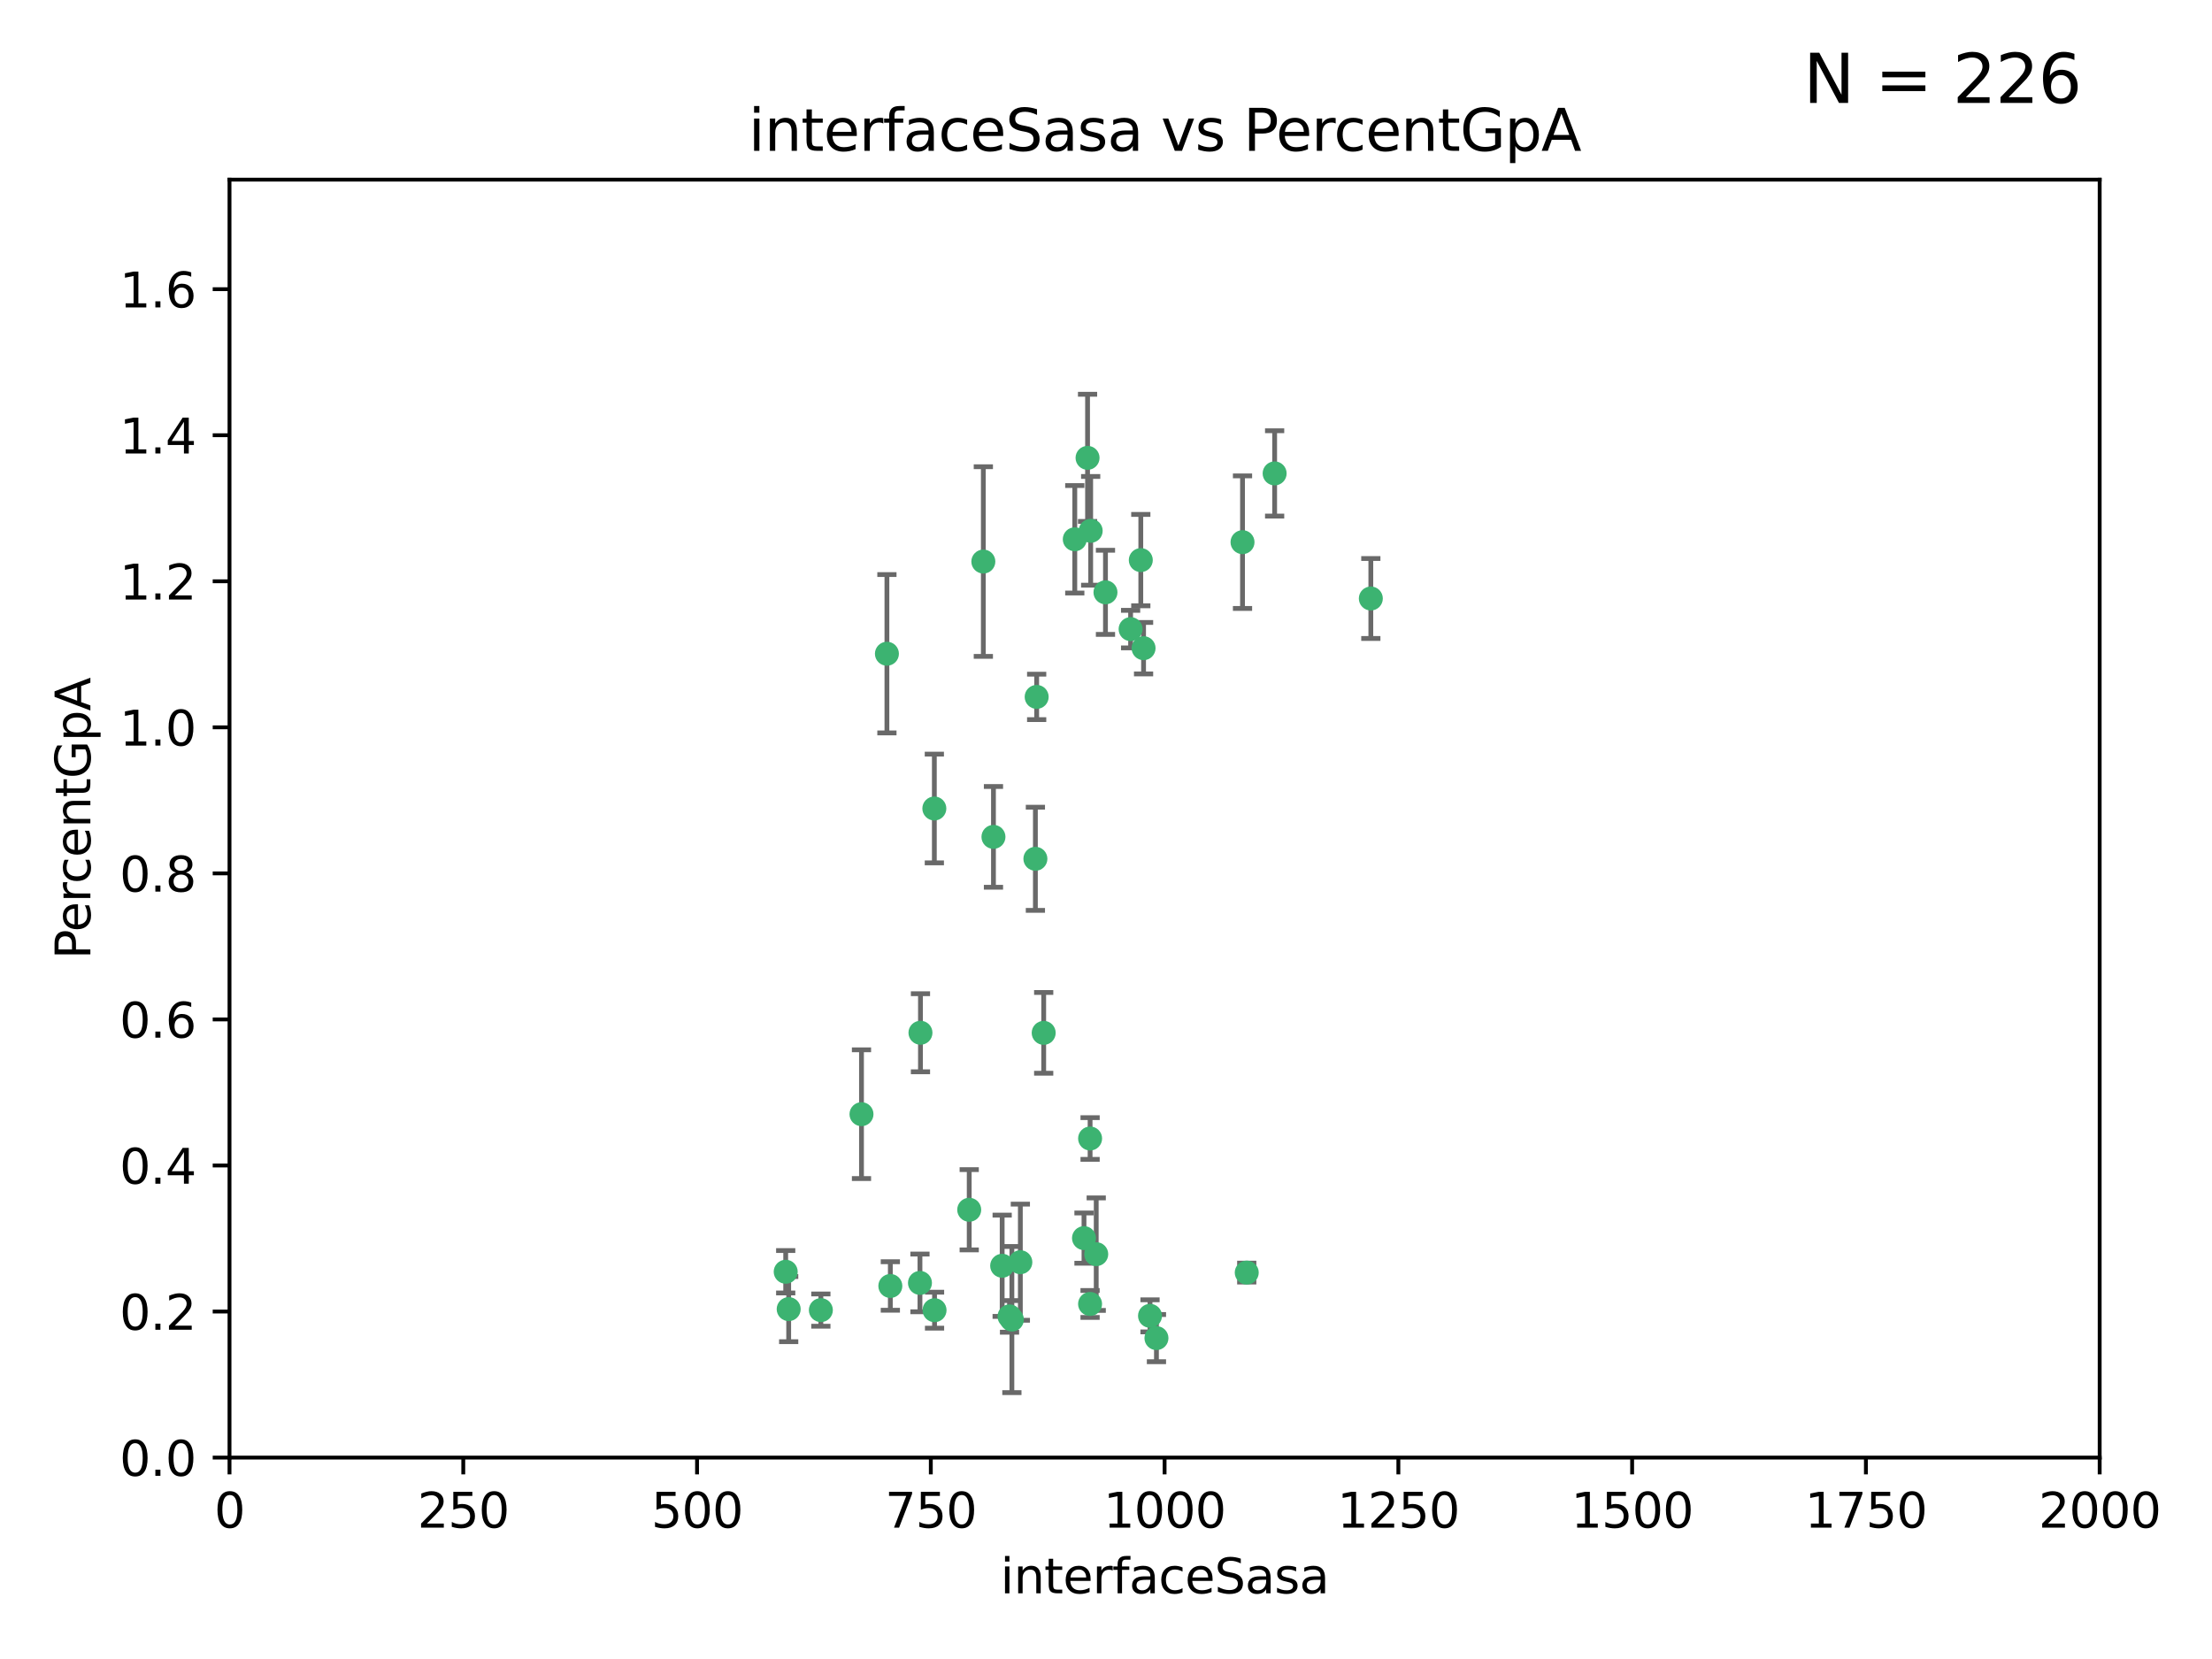 <?xml version="1.0" encoding="utf-8" standalone="no"?>
<!DOCTYPE svg PUBLIC "-//W3C//DTD SVG 1.1//EN"
  "http://www.w3.org/Graphics/SVG/1.1/DTD/svg11.dtd">
<svg xmlns:xlink="http://www.w3.org/1999/xlink" width="460.8pt" height="345.6pt" viewBox="0 0 460.8 345.6" xmlns="http://www.w3.org/2000/svg" version="1.1">
 <defs>
  <style type="text/css">*{stroke-linejoin: round; stroke-linecap: butt}</style>
 </defs>
 <g id="figure_1">
  <g id="patch_1">
   <path d="M 0 345.6 
L 460.8 345.6 
L 460.8 0 
L 0 0 
z
" style="fill: #ffffff"/>
  </g>
  <g id="axes_1">
   <g id="patch_2">
    <path d="M 47.81 303.64 
L 437.4 303.64 
L 437.4 37.422 
L 47.81 37.422 
z
" style="fill: #ffffff"/>
   </g>
   <g id="PathCollection_1">
    <defs>
     <path id="me848d58e7f" d="M 0 1.118 
C 0.297 1.118 0.581 1 0.791 0.791 
C 1 0.581 1.118 0.297 1.118 0 
C 1.118 -0.297 1 -0.581 0.791 -0.791 
C 0.581 -1 0.297 -1.118 0 -1.118 
C -0.297 -1.118 -0.581 -1 -0.791 -0.791 
C -1 -0.581 -1.118 -0.297 -1.118 0 
C -1.118 0.297 -1 0.581 -0.791 0.791 
C -0.581 1 -0.297 1.118 0 1.118 
z
" style="stroke: #3cb371"/>
    </defs>
    <g clip-path="url(#p7bc4caadbf)">
     <use xlink:href="#me848d58e7f" x="258.839" y="112.942" style="fill: #3cb371; stroke: #3cb371"/>
     <use xlink:href="#me848d58e7f" x="235.526" y="131.055" style="fill: #3cb371; stroke: #3cb371"/>
     <use xlink:href="#me848d58e7f" x="265.53" y="98.62" style="fill: #3cb371; stroke: #3cb371"/>
     <use xlink:href="#me848d58e7f" x="163.676" y="264.929" style="fill: #3cb371; stroke: #3cb371"/>
     <use xlink:href="#me848d58e7f" x="238.226" y="135.027" style="fill: #3cb371; stroke: #3cb371"/>
     <use xlink:href="#me848d58e7f" x="226.558" y="95.379" style="fill: #3cb371; stroke: #3cb371"/>
     <use xlink:href="#me848d58e7f" x="223.897" y="112.342" style="fill: #3cb371; stroke: #3cb371"/>
     <use xlink:href="#me848d58e7f" x="230.29" y="123.393" style="fill: #3cb371; stroke: #3cb371"/>
     <use xlink:href="#me848d58e7f" x="217.42" y="215.165" style="fill: #3cb371; stroke: #3cb371"/>
     <use xlink:href="#me848d58e7f" x="237.649" y="116.68" style="fill: #3cb371; stroke: #3cb371"/>
     <use xlink:href="#me848d58e7f" x="259.72" y="265.102" style="fill: #3cb371; stroke: #3cb371"/>
     <use xlink:href="#me848d58e7f" x="204.848" y="116.981" style="fill: #3cb371; stroke: #3cb371"/>
     <use xlink:href="#me848d58e7f" x="285.569" y="124.676" style="fill: #3cb371; stroke: #3cb371"/>
     <use xlink:href="#me848d58e7f" x="215.957" y="145.177" style="fill: #3cb371; stroke: #3cb371"/>
     <use xlink:href="#me848d58e7f" x="194.641" y="168.424" style="fill: #3cb371; stroke: #3cb371"/>
     <use xlink:href="#me848d58e7f" x="191.75" y="215.142" style="fill: #3cb371; stroke: #3cb371"/>
     <use xlink:href="#me848d58e7f" x="184.761" y="136.185" style="fill: #3cb371; stroke: #3cb371"/>
     <use xlink:href="#me848d58e7f" x="228.364" y="261.265" style="fill: #3cb371; stroke: #3cb371"/>
     <use xlink:href="#me848d58e7f" x="215.692" y="178.902" style="fill: #3cb371; stroke: #3cb371"/>
     <use xlink:href="#me848d58e7f" x="194.683" y="272.938" style="fill: #3cb371; stroke: #3cb371"/>
     <use xlink:href="#me848d58e7f" x="225.816" y="257.921" style="fill: #3cb371; stroke: #3cb371"/>
     <use xlink:href="#me848d58e7f" x="212.558" y="262.942" style="fill: #3cb371; stroke: #3cb371"/>
     <use xlink:href="#me848d58e7f" x="185.474" y="267.892" style="fill: #3cb371; stroke: #3cb371"/>
     <use xlink:href="#me848d58e7f" x="227.088" y="237.171" style="fill: #3cb371; stroke: #3cb371"/>
     <use xlink:href="#me848d58e7f" x="239.57" y="274.114" style="fill: #3cb371; stroke: #3cb371"/>
     <use xlink:href="#me848d58e7f" x="227.208" y="110.578" style="fill: #3cb371; stroke: #3cb371"/>
     <use xlink:href="#me848d58e7f" x="227.082" y="271.638" style="fill: #3cb371; stroke: #3cb371"/>
     <use xlink:href="#me848d58e7f" x="191.645" y="267.254" style="fill: #3cb371; stroke: #3cb371"/>
     <use xlink:href="#me848d58e7f" x="210.3" y="274.228" style="fill: #3cb371; stroke: #3cb371"/>
     <use xlink:href="#me848d58e7f" x="206.956" y="174.337" style="fill: #3cb371; stroke: #3cb371"/>
     <use xlink:href="#me848d58e7f" x="240.91" y="278.754" style="fill: #3cb371; stroke: #3cb371"/>
     <use xlink:href="#me848d58e7f" x="210.795" y="274.885" style="fill: #3cb371; stroke: #3cb371"/>
     <use xlink:href="#me848d58e7f" x="179.464" y="232.104" style="fill: #3cb371; stroke: #3cb371"/>
     <use xlink:href="#me848d58e7f" x="164.297" y="272.713" style="fill: #3cb371; stroke: #3cb371"/>
     <use xlink:href="#me848d58e7f" x="208.769" y="263.683" style="fill: #3cb371; stroke: #3cb371"/>
     <use xlink:href="#me848d58e7f" x="201.905" y="252.017" style="fill: #3cb371; stroke: #3cb371"/>
     <use xlink:href="#me848d58e7f" x="171" y="272.919" style="fill: #3cb371; stroke: #3cb371"/>
    </g>
   </g>
   <g id="matplotlib.axis_1">
    <g id="xtick_1">
     <g id="line2d_1">
      <defs>
       <path id="mcbb0882a6d" d="M 0 0 
L 0 3.5 
" style="stroke: #000000; stroke-width: 0.8"/>
      </defs>
      <g>
       <use xlink:href="#mcbb0882a6d" x="47.81" y="303.64" style="stroke: #000000; stroke-width: 0.8"/>
      </g>
     </g>
     <g id="text_1">
      <!-- 0 -->
      <g transform="translate(44.629 318.238)scale(0.1 -0.1)">
       <defs>
        <path id="DejaVuSans-30" d="M 2034 4250 
Q 1547 4250 1301 3770 
Q 1056 3291 1056 2328 
Q 1056 1369 1301 889 
Q 1547 409 2034 409 
Q 2525 409 2770 889 
Q 3016 1369 3016 2328 
Q 3016 3291 2770 3770 
Q 2525 4250 2034 4250 
z
M 2034 4750 
Q 2819 4750 3233 4129 
Q 3647 3509 3647 2328 
Q 3647 1150 3233 529 
Q 2819 -91 2034 -91 
Q 1250 -91 836 529 
Q 422 1150 422 2328 
Q 422 3509 836 4129 
Q 1250 4750 2034 4750 
z
" transform="scale(0.016)"/>
       </defs>
       <use xlink:href="#DejaVuSans-30"/>
      </g>
     </g>
    </g>
    <g id="xtick_2">
     <g id="line2d_2">
      <g>
       <use xlink:href="#mcbb0882a6d" x="96.509" y="303.64" style="stroke: #000000; stroke-width: 0.8"/>
      </g>
     </g>
     <g id="text_2">
      <!-- 250 -->
      <g transform="translate(86.965 318.238)scale(0.1 -0.1)">
       <defs>
        <path id="DejaVuSans-32" d="M 1228 531 
L 3431 531 
L 3431 0 
L 469 0 
L 469 531 
Q 828 903 1448 1529 
Q 2069 2156 2228 2338 
Q 2531 2678 2651 2914 
Q 2772 3150 2772 3378 
Q 2772 3750 2511 3984 
Q 2250 4219 1831 4219 
Q 1534 4219 1204 4116 
Q 875 4013 500 3803 
L 500 4441 
Q 881 4594 1212 4672 
Q 1544 4750 1819 4750 
Q 2544 4750 2975 4387 
Q 3406 4025 3406 3419 
Q 3406 3131 3298 2873 
Q 3191 2616 2906 2266 
Q 2828 2175 2409 1742 
Q 1991 1309 1228 531 
z
" transform="scale(0.016)"/>
        <path id="DejaVuSans-35" d="M 691 4666 
L 3169 4666 
L 3169 4134 
L 1269 4134 
L 1269 2991 
Q 1406 3038 1543 3061 
Q 1681 3084 1819 3084 
Q 2600 3084 3056 2656 
Q 3513 2228 3513 1497 
Q 3513 744 3044 326 
Q 2575 -91 1722 -91 
Q 1428 -91 1123 -41 
Q 819 9 494 109 
L 494 744 
Q 775 591 1075 516 
Q 1375 441 1709 441 
Q 2250 441 2565 725 
Q 2881 1009 2881 1497 
Q 2881 1984 2565 2268 
Q 2250 2553 1709 2553 
Q 1456 2553 1204 2497 
Q 953 2441 691 2322 
L 691 4666 
z
" transform="scale(0.016)"/>
       </defs>
       <use xlink:href="#DejaVuSans-32"/>
       <use xlink:href="#DejaVuSans-35" x="63.623"/>
       <use xlink:href="#DejaVuSans-30" x="127.246"/>
      </g>
     </g>
    </g>
    <g id="xtick_3">
     <g id="line2d_3">
      <g>
       <use xlink:href="#mcbb0882a6d" x="145.208" y="303.64" style="stroke: #000000; stroke-width: 0.8"/>
      </g>
     </g>
     <g id="text_3">
      <!-- 500 -->
      <g transform="translate(135.664 318.238)scale(0.1 -0.1)">
       <use xlink:href="#DejaVuSans-35"/>
       <use xlink:href="#DejaVuSans-30" x="63.623"/>
       <use xlink:href="#DejaVuSans-30" x="127.246"/>
      </g>
     </g>
    </g>
    <g id="xtick_4">
     <g id="line2d_4">
      <g>
       <use xlink:href="#mcbb0882a6d" x="193.906" y="303.64" style="stroke: #000000; stroke-width: 0.8"/>
      </g>
     </g>
     <g id="text_4">
      <!-- 750 -->
      <g transform="translate(184.363 318.238)scale(0.1 -0.1)">
       <defs>
        <path id="DejaVuSans-37" d="M 525 4666 
L 3525 4666 
L 3525 4397 
L 1831 0 
L 1172 0 
L 2766 4134 
L 525 4134 
L 525 4666 
z
" transform="scale(0.016)"/>
       </defs>
       <use xlink:href="#DejaVuSans-37"/>
       <use xlink:href="#DejaVuSans-35" x="63.623"/>
       <use xlink:href="#DejaVuSans-30" x="127.246"/>
      </g>
     </g>
    </g>
    <g id="xtick_5">
     <g id="line2d_5">
      <g>
       <use xlink:href="#mcbb0882a6d" x="242.605" y="303.64" style="stroke: #000000; stroke-width: 0.8"/>
      </g>
     </g>
     <g id="text_5">
      <!-- 1000 -->
      <g transform="translate(229.88 318.238)scale(0.1 -0.1)">
       <defs>
        <path id="DejaVuSans-31" d="M 794 531 
L 1825 531 
L 1825 4091 
L 703 3866 
L 703 4441 
L 1819 4666 
L 2450 4666 
L 2450 531 
L 3481 531 
L 3481 0 
L 794 0 
L 794 531 
z
" transform="scale(0.016)"/>
       </defs>
       <use xlink:href="#DejaVuSans-31"/>
       <use xlink:href="#DejaVuSans-30" x="63.623"/>
       <use xlink:href="#DejaVuSans-30" x="127.246"/>
       <use xlink:href="#DejaVuSans-30" x="190.869"/>
      </g>
     </g>
    </g>
    <g id="xtick_6">
     <g id="line2d_6">
      <g>
       <use xlink:href="#mcbb0882a6d" x="291.304" y="303.64" style="stroke: #000000; stroke-width: 0.8"/>
      </g>
     </g>
     <g id="text_6">
      <!-- 1250 -->
      <g transform="translate(278.579 318.238)scale(0.1 -0.1)">
       <use xlink:href="#DejaVuSans-31"/>
       <use xlink:href="#DejaVuSans-32" x="63.623"/>
       <use xlink:href="#DejaVuSans-35" x="127.246"/>
       <use xlink:href="#DejaVuSans-30" x="190.869"/>
      </g>
     </g>
    </g>
    <g id="xtick_7">
     <g id="line2d_7">
      <g>
       <use xlink:href="#mcbb0882a6d" x="340.002" y="303.64" style="stroke: #000000; stroke-width: 0.8"/>
      </g>
     </g>
     <g id="text_7">
      <!-- 1500 -->
      <g transform="translate(327.277 318.238)scale(0.1 -0.1)">
       <use xlink:href="#DejaVuSans-31"/>
       <use xlink:href="#DejaVuSans-35" x="63.623"/>
       <use xlink:href="#DejaVuSans-30" x="127.246"/>
       <use xlink:href="#DejaVuSans-30" x="190.869"/>
      </g>
     </g>
    </g>
    <g id="xtick_8">
     <g id="line2d_8">
      <g>
       <use xlink:href="#mcbb0882a6d" x="388.701" y="303.64" style="stroke: #000000; stroke-width: 0.8"/>
      </g>
     </g>
     <g id="text_8">
      <!-- 1750 -->
      <g transform="translate(375.976 318.238)scale(0.1 -0.1)">
       <use xlink:href="#DejaVuSans-31"/>
       <use xlink:href="#DejaVuSans-37" x="63.623"/>
       <use xlink:href="#DejaVuSans-35" x="127.246"/>
       <use xlink:href="#DejaVuSans-30" x="190.869"/>
      </g>
     </g>
    </g>
    <g id="xtick_9">
     <g id="line2d_9">
      <g>
       <use xlink:href="#mcbb0882a6d" x="437.4" y="303.64" style="stroke: #000000; stroke-width: 0.8"/>
      </g>
     </g>
     <g id="text_9">
      <!-- 2000 -->
      <g transform="translate(424.675 318.238)scale(0.1 -0.1)">
       <use xlink:href="#DejaVuSans-32"/>
       <use xlink:href="#DejaVuSans-30" x="63.623"/>
       <use xlink:href="#DejaVuSans-30" x="127.246"/>
       <use xlink:href="#DejaVuSans-30" x="190.869"/>
      </g>
     </g>
    </g>
    <g id="text_10">
     <!-- interfaceSasa -->
     <g transform="translate(208.398 331.917)scale(0.1 -0.1)">
      <defs>
       <path id="DejaVuSans-69" d="M 603 3500 
L 1178 3500 
L 1178 0 
L 603 0 
L 603 3500 
z
M 603 4863 
L 1178 4863 
L 1178 4134 
L 603 4134 
L 603 4863 
z
" transform="scale(0.016)"/>
       <path id="DejaVuSans-6e" d="M 3513 2113 
L 3513 0 
L 2938 0 
L 2938 2094 
Q 2938 2591 2744 2837 
Q 2550 3084 2163 3084 
Q 1697 3084 1428 2787 
Q 1159 2491 1159 1978 
L 1159 0 
L 581 0 
L 581 3500 
L 1159 3500 
L 1159 2956 
Q 1366 3272 1645 3428 
Q 1925 3584 2291 3584 
Q 2894 3584 3203 3211 
Q 3513 2838 3513 2113 
z
" transform="scale(0.016)"/>
       <path id="DejaVuSans-74" d="M 1172 4494 
L 1172 3500 
L 2356 3500 
L 2356 3053 
L 1172 3053 
L 1172 1153 
Q 1172 725 1289 603 
Q 1406 481 1766 481 
L 2356 481 
L 2356 0 
L 1766 0 
Q 1100 0 847 248 
Q 594 497 594 1153 
L 594 3053 
L 172 3053 
L 172 3500 
L 594 3500 
L 594 4494 
L 1172 4494 
z
" transform="scale(0.016)"/>
       <path id="DejaVuSans-65" d="M 3597 1894 
L 3597 1613 
L 953 1613 
Q 991 1019 1311 708 
Q 1631 397 2203 397 
Q 2534 397 2845 478 
Q 3156 559 3463 722 
L 3463 178 
Q 3153 47 2828 -22 
Q 2503 -91 2169 -91 
Q 1331 -91 842 396 
Q 353 884 353 1716 
Q 353 2575 817 3079 
Q 1281 3584 2069 3584 
Q 2775 3584 3186 3129 
Q 3597 2675 3597 1894 
z
M 3022 2063 
Q 3016 2534 2758 2815 
Q 2500 3097 2075 3097 
Q 1594 3097 1305 2825 
Q 1016 2553 972 2059 
L 3022 2063 
z
" transform="scale(0.016)"/>
       <path id="DejaVuSans-72" d="M 2631 2963 
Q 2534 3019 2420 3045 
Q 2306 3072 2169 3072 
Q 1681 3072 1420 2755 
Q 1159 2438 1159 1844 
L 1159 0 
L 581 0 
L 581 3500 
L 1159 3500 
L 1159 2956 
Q 1341 3275 1631 3429 
Q 1922 3584 2338 3584 
Q 2397 3584 2469 3576 
Q 2541 3569 2628 3553 
L 2631 2963 
z
" transform="scale(0.016)"/>
       <path id="DejaVuSans-66" d="M 2375 4863 
L 2375 4384 
L 1825 4384 
Q 1516 4384 1395 4259 
Q 1275 4134 1275 3809 
L 1275 3500 
L 2222 3500 
L 2222 3053 
L 1275 3053 
L 1275 0 
L 697 0 
L 697 3053 
L 147 3053 
L 147 3500 
L 697 3500 
L 697 3744 
Q 697 4328 969 4595 
Q 1241 4863 1831 4863 
L 2375 4863 
z
" transform="scale(0.016)"/>
       <path id="DejaVuSans-61" d="M 2194 1759 
Q 1497 1759 1228 1600 
Q 959 1441 959 1056 
Q 959 750 1161 570 
Q 1363 391 1709 391 
Q 2188 391 2477 730 
Q 2766 1069 2766 1631 
L 2766 1759 
L 2194 1759 
z
M 3341 1997 
L 3341 0 
L 2766 0 
L 2766 531 
Q 2569 213 2275 61 
Q 1981 -91 1556 -91 
Q 1019 -91 701 211 
Q 384 513 384 1019 
Q 384 1609 779 1909 
Q 1175 2209 1959 2209 
L 2766 2209 
L 2766 2266 
Q 2766 2663 2505 2880 
Q 2244 3097 1772 3097 
Q 1472 3097 1187 3025 
Q 903 2953 641 2809 
L 641 3341 
Q 956 3463 1253 3523 
Q 1550 3584 1831 3584 
Q 2591 3584 2966 3190 
Q 3341 2797 3341 1997 
z
" transform="scale(0.016)"/>
       <path id="DejaVuSans-63" d="M 3122 3366 
L 3122 2828 
Q 2878 2963 2633 3030 
Q 2388 3097 2138 3097 
Q 1578 3097 1268 2742 
Q 959 2388 959 1747 
Q 959 1106 1268 751 
Q 1578 397 2138 397 
Q 2388 397 2633 464 
Q 2878 531 3122 666 
L 3122 134 
Q 2881 22 2623 -34 
Q 2366 -91 2075 -91 
Q 1284 -91 818 406 
Q 353 903 353 1747 
Q 353 2603 823 3093 
Q 1294 3584 2113 3584 
Q 2378 3584 2631 3529 
Q 2884 3475 3122 3366 
z
" transform="scale(0.016)"/>
       <path id="DejaVuSans-53" d="M 3425 4513 
L 3425 3897 
Q 3066 4069 2747 4153 
Q 2428 4238 2131 4238 
Q 1616 4238 1336 4038 
Q 1056 3838 1056 3469 
Q 1056 3159 1242 3001 
Q 1428 2844 1947 2747 
L 2328 2669 
Q 3034 2534 3370 2195 
Q 3706 1856 3706 1288 
Q 3706 609 3251 259 
Q 2797 -91 1919 -91 
Q 1588 -91 1214 -16 
Q 841 59 441 206 
L 441 856 
Q 825 641 1194 531 
Q 1563 422 1919 422 
Q 2459 422 2753 634 
Q 3047 847 3047 1241 
Q 3047 1584 2836 1778 
Q 2625 1972 2144 2069 
L 1759 2144 
Q 1053 2284 737 2584 
Q 422 2884 422 3419 
Q 422 4038 858 4394 
Q 1294 4750 2059 4750 
Q 2388 4750 2728 4690 
Q 3069 4631 3425 4513 
z
" transform="scale(0.016)"/>
       <path id="DejaVuSans-73" d="M 2834 3397 
L 2834 2853 
Q 2591 2978 2328 3040 
Q 2066 3103 1784 3103 
Q 1356 3103 1142 2972 
Q 928 2841 928 2578 
Q 928 2378 1081 2264 
Q 1234 2150 1697 2047 
L 1894 2003 
Q 2506 1872 2764 1633 
Q 3022 1394 3022 966 
Q 3022 478 2636 193 
Q 2250 -91 1575 -91 
Q 1294 -91 989 -36 
Q 684 19 347 128 
L 347 722 
Q 666 556 975 473 
Q 1284 391 1588 391 
Q 1994 391 2212 530 
Q 2431 669 2431 922 
Q 2431 1156 2273 1281 
Q 2116 1406 1581 1522 
L 1381 1569 
Q 847 1681 609 1914 
Q 372 2147 372 2553 
Q 372 3047 722 3315 
Q 1072 3584 1716 3584 
Q 2034 3584 2315 3537 
Q 2597 3491 2834 3397 
z
" transform="scale(0.016)"/>
      </defs>
      <use xlink:href="#DejaVuSans-69"/>
      <use xlink:href="#DejaVuSans-6e" x="27.783"/>
      <use xlink:href="#DejaVuSans-74" x="91.162"/>
      <use xlink:href="#DejaVuSans-65" x="130.371"/>
      <use xlink:href="#DejaVuSans-72" x="191.895"/>
      <use xlink:href="#DejaVuSans-66" x="233.008"/>
      <use xlink:href="#DejaVuSans-61" x="268.213"/>
      <use xlink:href="#DejaVuSans-63" x="329.492"/>
      <use xlink:href="#DejaVuSans-65" x="384.473"/>
      <use xlink:href="#DejaVuSans-53" x="445.996"/>
      <use xlink:href="#DejaVuSans-61" x="509.473"/>
      <use xlink:href="#DejaVuSans-73" x="570.752"/>
      <use xlink:href="#DejaVuSans-61" x="622.852"/>
     </g>
    </g>
   </g>
   <g id="matplotlib.axis_2">
    <g id="ytick_1">
     <g id="line2d_10">
      <defs>
       <path id="m2f1fb604cc" d="M 0 0 
L -3.5 0 
" style="stroke: #000000; stroke-width: 0.8"/>
      </defs>
      <g>
       <use xlink:href="#m2f1fb604cc" x="47.81" y="303.64" style="stroke: #000000; stroke-width: 0.8"/>
      </g>
     </g>
     <g id="text_11">
      <!-- 0.0 -->
      <g transform="translate(24.907 307.439)scale(0.1 -0.1)">
       <defs>
        <path id="DejaVuSans-2e" d="M 684 794 
L 1344 794 
L 1344 0 
L 684 0 
L 684 794 
z
" transform="scale(0.016)"/>
       </defs>
       <use xlink:href="#DejaVuSans-30"/>
       <use xlink:href="#DejaVuSans-2e" x="63.623"/>
       <use xlink:href="#DejaVuSans-30" x="95.41"/>
      </g>
     </g>
    </g>
    <g id="ytick_2">
     <g id="line2d_11">
      <g>
       <use xlink:href="#m2f1fb604cc" x="47.81" y="273.215" style="stroke: #000000; stroke-width: 0.8"/>
      </g>
     </g>
     <g id="text_12">
      <!-- 0.2 -->
      <g transform="translate(24.907 277.014)scale(0.1 -0.1)">
       <use xlink:href="#DejaVuSans-30"/>
       <use xlink:href="#DejaVuSans-2e" x="63.623"/>
       <use xlink:href="#DejaVuSans-32" x="95.41"/>
      </g>
     </g>
    </g>
    <g id="ytick_3">
     <g id="line2d_12">
      <g>
       <use xlink:href="#m2f1fb604cc" x="47.81" y="242.79" style="stroke: #000000; stroke-width: 0.8"/>
      </g>
     </g>
     <g id="text_13">
      <!-- 0.4 -->
      <g transform="translate(24.907 246.589)scale(0.1 -0.1)">
       <defs>
        <path id="DejaVuSans-34" d="M 2419 4116 
L 825 1625 
L 2419 1625 
L 2419 4116 
z
M 2253 4666 
L 3047 4666 
L 3047 1625 
L 3713 1625 
L 3713 1100 
L 3047 1100 
L 3047 0 
L 2419 0 
L 2419 1100 
L 313 1100 
L 313 1709 
L 2253 4666 
z
" transform="scale(0.016)"/>
       </defs>
       <use xlink:href="#DejaVuSans-30"/>
       <use xlink:href="#DejaVuSans-2e" x="63.623"/>
       <use xlink:href="#DejaVuSans-34" x="95.41"/>
      </g>
     </g>
    </g>
    <g id="ytick_4">
     <g id="line2d_13">
      <g>
       <use xlink:href="#m2f1fb604cc" x="47.81" y="212.365" style="stroke: #000000; stroke-width: 0.8"/>
      </g>
     </g>
     <g id="text_14">
      <!-- 0.6 -->
      <g transform="translate(24.907 216.164)scale(0.1 -0.1)">
       <defs>
        <path id="DejaVuSans-36" d="M 2113 2584 
Q 1688 2584 1439 2293 
Q 1191 2003 1191 1497 
Q 1191 994 1439 701 
Q 1688 409 2113 409 
Q 2538 409 2786 701 
Q 3034 994 3034 1497 
Q 3034 2003 2786 2293 
Q 2538 2584 2113 2584 
z
M 3366 4563 
L 3366 3988 
Q 3128 4100 2886 4159 
Q 2644 4219 2406 4219 
Q 1781 4219 1451 3797 
Q 1122 3375 1075 2522 
Q 1259 2794 1537 2939 
Q 1816 3084 2150 3084 
Q 2853 3084 3261 2657 
Q 3669 2231 3669 1497 
Q 3669 778 3244 343 
Q 2819 -91 2113 -91 
Q 1303 -91 875 529 
Q 447 1150 447 2328 
Q 447 3434 972 4092 
Q 1497 4750 2381 4750 
Q 2619 4750 2861 4703 
Q 3103 4656 3366 4563 
z
" transform="scale(0.016)"/>
       </defs>
       <use xlink:href="#DejaVuSans-30"/>
       <use xlink:href="#DejaVuSans-2e" x="63.623"/>
       <use xlink:href="#DejaVuSans-36" x="95.41"/>
      </g>
     </g>
    </g>
    <g id="ytick_5">
     <g id="line2d_14">
      <g>
       <use xlink:href="#m2f1fb604cc" x="47.81" y="181.94" style="stroke: #000000; stroke-width: 0.8"/>
      </g>
     </g>
     <g id="text_15">
      <!-- 0.8 -->
      <g transform="translate(24.907 185.739)scale(0.1 -0.1)">
       <defs>
        <path id="DejaVuSans-38" d="M 2034 2216 
Q 1584 2216 1326 1975 
Q 1069 1734 1069 1313 
Q 1069 891 1326 650 
Q 1584 409 2034 409 
Q 2484 409 2743 651 
Q 3003 894 3003 1313 
Q 3003 1734 2745 1975 
Q 2488 2216 2034 2216 
z
M 1403 2484 
Q 997 2584 770 2862 
Q 544 3141 544 3541 
Q 544 4100 942 4425 
Q 1341 4750 2034 4750 
Q 2731 4750 3128 4425 
Q 3525 4100 3525 3541 
Q 3525 3141 3298 2862 
Q 3072 2584 2669 2484 
Q 3125 2378 3379 2068 
Q 3634 1759 3634 1313 
Q 3634 634 3220 271 
Q 2806 -91 2034 -91 
Q 1263 -91 848 271 
Q 434 634 434 1313 
Q 434 1759 690 2068 
Q 947 2378 1403 2484 
z
M 1172 3481 
Q 1172 3119 1398 2916 
Q 1625 2713 2034 2713 
Q 2441 2713 2670 2916 
Q 2900 3119 2900 3481 
Q 2900 3844 2670 4047 
Q 2441 4250 2034 4250 
Q 1625 4250 1398 4047 
Q 1172 3844 1172 3481 
z
" transform="scale(0.016)"/>
       </defs>
       <use xlink:href="#DejaVuSans-30"/>
       <use xlink:href="#DejaVuSans-2e" x="63.623"/>
       <use xlink:href="#DejaVuSans-38" x="95.41"/>
      </g>
     </g>
    </g>
    <g id="ytick_6">
     <g id="line2d_15">
      <g>
       <use xlink:href="#m2f1fb604cc" x="47.81" y="151.515" style="stroke: #000000; stroke-width: 0.8"/>
      </g>
     </g>
     <g id="text_16">
      <!-- 1.0 -->
      <g transform="translate(24.907 155.315)scale(0.1 -0.1)">
       <use xlink:href="#DejaVuSans-31"/>
       <use xlink:href="#DejaVuSans-2e" x="63.623"/>
       <use xlink:href="#DejaVuSans-30" x="95.41"/>
      </g>
     </g>
    </g>
    <g id="ytick_7">
     <g id="line2d_16">
      <g>
       <use xlink:href="#m2f1fb604cc" x="47.81" y="121.09" style="stroke: #000000; stroke-width: 0.8"/>
      </g>
     </g>
     <g id="text_17">
      <!-- 1.2 -->
      <g transform="translate(24.907 124.89)scale(0.1 -0.1)">
       <use xlink:href="#DejaVuSans-31"/>
       <use xlink:href="#DejaVuSans-2e" x="63.623"/>
       <use xlink:href="#DejaVuSans-32" x="95.41"/>
      </g>
     </g>
    </g>
    <g id="ytick_8">
     <g id="line2d_17">
      <g>
       <use xlink:href="#m2f1fb604cc" x="47.81" y="90.665" style="stroke: #000000; stroke-width: 0.8"/>
      </g>
     </g>
     <g id="text_18">
      <!-- 1.4 -->
      <g transform="translate(24.907 94.465)scale(0.1 -0.1)">
       <use xlink:href="#DejaVuSans-31"/>
       <use xlink:href="#DejaVuSans-2e" x="63.623"/>
       <use xlink:href="#DejaVuSans-34" x="95.41"/>
      </g>
     </g>
    </g>
    <g id="ytick_9">
     <g id="line2d_18">
      <g>
       <use xlink:href="#m2f1fb604cc" x="47.81" y="60.241" style="stroke: #000000; stroke-width: 0.8"/>
      </g>
     </g>
     <g id="text_19">
      <!-- 1.6 -->
      <g transform="translate(24.907 64.04)scale(0.1 -0.1)">
       <use xlink:href="#DejaVuSans-31"/>
       <use xlink:href="#DejaVuSans-2e" x="63.623"/>
       <use xlink:href="#DejaVuSans-36" x="95.41"/>
      </g>
     </g>
    </g>
    <g id="text_20">
     <!-- PercentGpA -->
     <g transform="translate(18.827 199.807)rotate(-90)scale(0.1 -0.1)">
      <defs>
       <path id="DejaVuSans-50" d="M 1259 4147 
L 1259 2394 
L 2053 2394 
Q 2494 2394 2734 2622 
Q 2975 2850 2975 3272 
Q 2975 3691 2734 3919 
Q 2494 4147 2053 4147 
L 1259 4147 
z
M 628 4666 
L 2053 4666 
Q 2838 4666 3239 4311 
Q 3641 3956 3641 3272 
Q 3641 2581 3239 2228 
Q 2838 1875 2053 1875 
L 1259 1875 
L 1259 0 
L 628 0 
L 628 4666 
z
" transform="scale(0.016)"/>
       <path id="DejaVuSans-47" d="M 3809 666 
L 3809 1919 
L 2778 1919 
L 2778 2438 
L 4434 2438 
L 4434 434 
Q 4069 175 3628 42 
Q 3188 -91 2688 -91 
Q 1594 -91 976 548 
Q 359 1188 359 2328 
Q 359 3472 976 4111 
Q 1594 4750 2688 4750 
Q 3144 4750 3555 4637 
Q 3966 4525 4313 4306 
L 4313 3634 
Q 3963 3931 3569 4081 
Q 3175 4231 2741 4231 
Q 1884 4231 1454 3753 
Q 1025 3275 1025 2328 
Q 1025 1384 1454 906 
Q 1884 428 2741 428 
Q 3075 428 3337 486 
Q 3600 544 3809 666 
z
" transform="scale(0.016)"/>
       <path id="DejaVuSans-70" d="M 1159 525 
L 1159 -1331 
L 581 -1331 
L 581 3500 
L 1159 3500 
L 1159 2969 
Q 1341 3281 1617 3432 
Q 1894 3584 2278 3584 
Q 2916 3584 3314 3078 
Q 3713 2572 3713 1747 
Q 3713 922 3314 415 
Q 2916 -91 2278 -91 
Q 1894 -91 1617 61 
Q 1341 213 1159 525 
z
M 3116 1747 
Q 3116 2381 2855 2742 
Q 2594 3103 2138 3103 
Q 1681 3103 1420 2742 
Q 1159 2381 1159 1747 
Q 1159 1113 1420 752 
Q 1681 391 2138 391 
Q 2594 391 2855 752 
Q 3116 1113 3116 1747 
z
" transform="scale(0.016)"/>
       <path id="DejaVuSans-41" d="M 2188 4044 
L 1331 1722 
L 3047 1722 
L 2188 4044 
z
M 1831 4666 
L 2547 4666 
L 4325 0 
L 3669 0 
L 3244 1197 
L 1141 1197 
L 716 0 
L 50 0 
L 1831 4666 
z
" transform="scale(0.016)"/>
      </defs>
      <use xlink:href="#DejaVuSans-50"/>
      <use xlink:href="#DejaVuSans-65" x="56.678"/>
      <use xlink:href="#DejaVuSans-72" x="118.201"/>
      <use xlink:href="#DejaVuSans-63" x="157.064"/>
      <use xlink:href="#DejaVuSans-65" x="212.045"/>
      <use xlink:href="#DejaVuSans-6e" x="273.568"/>
      <use xlink:href="#DejaVuSans-74" x="336.947"/>
      <use xlink:href="#DejaVuSans-47" x="376.156"/>
      <use xlink:href="#DejaVuSans-70" x="453.646"/>
      <use xlink:href="#DejaVuSans-41" x="517.123"/>
     </g>
    </g>
   </g>
   <g id="LineCollection_1">
    <path d="M 258.839 126.749 
L 258.839 99.136 
" clip-path="url(#p7bc4caadbf)" style="fill: none; stroke: #696969"/>
    <path d="M 235.526 134.965 
L 235.526 127.145 
" clip-path="url(#p7bc4caadbf)" style="fill: none; stroke: #696969"/>
    <path d="M 265.53 107.507 
L 265.53 89.732 
" clip-path="url(#p7bc4caadbf)" style="fill: none; stroke: #696969"/>
    <path d="M 163.676 269.347 
L 163.676 260.51 
" clip-path="url(#p7bc4caadbf)" style="fill: none; stroke: #696969"/>
    <path d="M 238.226 140.389 
L 238.226 129.666 
" clip-path="url(#p7bc4caadbf)" style="fill: none; stroke: #696969"/>
    <path d="M 226.558 108.623 
L 226.558 82.135 
" clip-path="url(#p7bc4caadbf)" style="fill: none; stroke: #696969"/>
    <path d="M 223.897 123.537 
L 223.897 101.147 
" clip-path="url(#p7bc4caadbf)" style="fill: none; stroke: #696969"/>
    <path d="M 230.29 132.157 
L 230.29 114.628 
" clip-path="url(#p7bc4caadbf)" style="fill: none; stroke: #696969"/>
    <path d="M 217.42 223.575 
L 217.42 206.755 
" clip-path="url(#p7bc4caadbf)" style="fill: none; stroke: #696969"/>
    <path d="M 237.649 126.199 
L 237.649 107.162 
" clip-path="url(#p7bc4caadbf)" style="fill: none; stroke: #696969"/>
    <path d="M 259.72 267.074 
L 259.72 263.13 
" clip-path="url(#p7bc4caadbf)" style="fill: none; stroke: #696969"/>
    <path d="M 204.848 136.737 
L 204.848 97.225 
" clip-path="url(#p7bc4caadbf)" style="fill: none; stroke: #696969"/>
    <path d="M 285.569 133.004 
L 285.569 116.348 
" clip-path="url(#p7bc4caadbf)" style="fill: none; stroke: #696969"/>
    <path d="M 215.957 149.907 
L 215.957 140.447 
" clip-path="url(#p7bc4caadbf)" style="fill: none; stroke: #696969"/>
    <path d="M 194.641 179.748 
L 194.641 157.1 
" clip-path="url(#p7bc4caadbf)" style="fill: none; stroke: #696969"/>
    <path d="M 191.75 223.271 
L 191.75 207.014 
" clip-path="url(#p7bc4caadbf)" style="fill: none; stroke: #696969"/>
    <path d="M 184.761 152.678 
L 184.761 119.692 
" clip-path="url(#p7bc4caadbf)" style="fill: none; stroke: #696969"/>
    <path d="M 228.364 272.984 
L 228.364 249.546 
" clip-path="url(#p7bc4caadbf)" style="fill: none; stroke: #696969"/>
    <path d="M 215.692 189.647 
L 215.692 168.157 
" clip-path="url(#p7bc4caadbf)" style="fill: none; stroke: #696969"/>
    <path d="M 194.683 276.686 
L 194.683 269.19 
" clip-path="url(#p7bc4caadbf)" style="fill: none; stroke: #696969"/>
    <path d="M 225.816 263.157 
L 225.816 252.686 
" clip-path="url(#p7bc4caadbf)" style="fill: none; stroke: #696969"/>
    <path d="M 212.558 275.04 
L 212.558 250.843 
" clip-path="url(#p7bc4caadbf)" style="fill: none; stroke: #696969"/>
    <path d="M 185.474 272.944 
L 185.474 262.841 
" clip-path="url(#p7bc4caadbf)" style="fill: none; stroke: #696969"/>
    <path d="M 227.088 241.515 
L 227.088 232.826 
" clip-path="url(#p7bc4caadbf)" style="fill: none; stroke: #696969"/>
    <path d="M 239.57 277.454 
L 239.57 270.773 
" clip-path="url(#p7bc4caadbf)" style="fill: none; stroke: #696969"/>
    <path d="M 227.208 121.904 
L 227.208 99.253 
" clip-path="url(#p7bc4caadbf)" style="fill: none; stroke: #696969"/>
    <path d="M 227.082 274.449 
L 227.082 268.827 
" clip-path="url(#p7bc4caadbf)" style="fill: none; stroke: #696969"/>
    <path d="M 191.645 273.264 
L 191.645 261.243 
" clip-path="url(#p7bc4caadbf)" style="fill: none; stroke: #696969"/>
    <path d="M 210.3 277.523 
L 210.3 270.934 
" clip-path="url(#p7bc4caadbf)" style="fill: none; stroke: #696969"/>
    <path d="M 206.956 184.833 
L 206.956 163.841 
" clip-path="url(#p7bc4caadbf)" style="fill: none; stroke: #696969"/>
    <path d="M 240.91 283.669 
L 240.91 273.839 
" clip-path="url(#p7bc4caadbf)" style="fill: none; stroke: #696969"/>
    <path d="M 210.795 290.106 
L 210.795 259.664 
" clip-path="url(#p7bc4caadbf)" style="fill: none; stroke: #696969"/>
    <path d="M 179.464 245.514 
L 179.464 218.694 
" clip-path="url(#p7bc4caadbf)" style="fill: none; stroke: #696969"/>
    <path d="M 164.297 279.5 
L 164.297 265.926 
" clip-path="url(#p7bc4caadbf)" style="fill: none; stroke: #696969"/>
    <path d="M 208.769 274.233 
L 208.769 253.133 
" clip-path="url(#p7bc4caadbf)" style="fill: none; stroke: #696969"/>
    <path d="M 201.905 260.38 
L 201.905 243.654 
" clip-path="url(#p7bc4caadbf)" style="fill: none; stroke: #696969"/>
    <path d="M 171 276.281 
L 171 269.558 
" clip-path="url(#p7bc4caadbf)" style="fill: none; stroke: #696969"/>
   </g>
   <g id="line2d_19">
    <defs>
     <path id="m1e118c6cec" d="M 2 0 
L -2 -0 
" style="stroke: #696969"/>
    </defs>
    <g clip-path="url(#p7bc4caadbf)">
     <use xlink:href="#m1e118c6cec" x="258.839" y="126.749" style="fill: #696969; stroke: #696969"/>
     <use xlink:href="#m1e118c6cec" x="235.526" y="134.965" style="fill: #696969; stroke: #696969"/>
     <use xlink:href="#m1e118c6cec" x="265.53" y="107.507" style="fill: #696969; stroke: #696969"/>
     <use xlink:href="#m1e118c6cec" x="163.676" y="269.347" style="fill: #696969; stroke: #696969"/>
     <use xlink:href="#m1e118c6cec" x="238.226" y="140.389" style="fill: #696969; stroke: #696969"/>
     <use xlink:href="#m1e118c6cec" x="226.558" y="108.623" style="fill: #696969; stroke: #696969"/>
     <use xlink:href="#m1e118c6cec" x="223.897" y="123.537" style="fill: #696969; stroke: #696969"/>
     <use xlink:href="#m1e118c6cec" x="230.29" y="132.157" style="fill: #696969; stroke: #696969"/>
     <use xlink:href="#m1e118c6cec" x="217.42" y="223.575" style="fill: #696969; stroke: #696969"/>
     <use xlink:href="#m1e118c6cec" x="237.649" y="126.199" style="fill: #696969; stroke: #696969"/>
     <use xlink:href="#m1e118c6cec" x="259.72" y="267.074" style="fill: #696969; stroke: #696969"/>
     <use xlink:href="#m1e118c6cec" x="204.848" y="136.737" style="fill: #696969; stroke: #696969"/>
     <use xlink:href="#m1e118c6cec" x="285.569" y="133.004" style="fill: #696969; stroke: #696969"/>
     <use xlink:href="#m1e118c6cec" x="215.957" y="149.907" style="fill: #696969; stroke: #696969"/>
     <use xlink:href="#m1e118c6cec" x="194.641" y="179.748" style="fill: #696969; stroke: #696969"/>
     <use xlink:href="#m1e118c6cec" x="191.75" y="223.271" style="fill: #696969; stroke: #696969"/>
     <use xlink:href="#m1e118c6cec" x="184.761" y="152.678" style="fill: #696969; stroke: #696969"/>
     <use xlink:href="#m1e118c6cec" x="228.364" y="272.984" style="fill: #696969; stroke: #696969"/>
     <use xlink:href="#m1e118c6cec" x="215.692" y="189.647" style="fill: #696969; stroke: #696969"/>
     <use xlink:href="#m1e118c6cec" x="194.683" y="276.686" style="fill: #696969; stroke: #696969"/>
     <use xlink:href="#m1e118c6cec" x="225.816" y="263.157" style="fill: #696969; stroke: #696969"/>
     <use xlink:href="#m1e118c6cec" x="212.558" y="275.04" style="fill: #696969; stroke: #696969"/>
     <use xlink:href="#m1e118c6cec" x="185.474" y="272.944" style="fill: #696969; stroke: #696969"/>
     <use xlink:href="#m1e118c6cec" x="227.088" y="241.515" style="fill: #696969; stroke: #696969"/>
     <use xlink:href="#m1e118c6cec" x="239.57" y="277.454" style="fill: #696969; stroke: #696969"/>
     <use xlink:href="#m1e118c6cec" x="227.208" y="121.904" style="fill: #696969; stroke: #696969"/>
     <use xlink:href="#m1e118c6cec" x="227.082" y="274.449" style="fill: #696969; stroke: #696969"/>
     <use xlink:href="#m1e118c6cec" x="191.645" y="273.264" style="fill: #696969; stroke: #696969"/>
     <use xlink:href="#m1e118c6cec" x="210.3" y="277.523" style="fill: #696969; stroke: #696969"/>
     <use xlink:href="#m1e118c6cec" x="206.956" y="184.833" style="fill: #696969; stroke: #696969"/>
     <use xlink:href="#m1e118c6cec" x="240.91" y="283.669" style="fill: #696969; stroke: #696969"/>
     <use xlink:href="#m1e118c6cec" x="210.795" y="290.106" style="fill: #696969; stroke: #696969"/>
     <use xlink:href="#m1e118c6cec" x="179.464" y="245.514" style="fill: #696969; stroke: #696969"/>
     <use xlink:href="#m1e118c6cec" x="164.297" y="279.5" style="fill: #696969; stroke: #696969"/>
     <use xlink:href="#m1e118c6cec" x="208.769" y="274.233" style="fill: #696969; stroke: #696969"/>
     <use xlink:href="#m1e118c6cec" x="201.905" y="260.38" style="fill: #696969; stroke: #696969"/>
     <use xlink:href="#m1e118c6cec" x="171" y="276.281" style="fill: #696969; stroke: #696969"/>
    </g>
   </g>
   <g id="line2d_20">
    <g clip-path="url(#p7bc4caadbf)">
     <use xlink:href="#m1e118c6cec" x="258.839" y="99.136" style="fill: #696969; stroke: #696969"/>
     <use xlink:href="#m1e118c6cec" x="235.526" y="127.145" style="fill: #696969; stroke: #696969"/>
     <use xlink:href="#m1e118c6cec" x="265.53" y="89.732" style="fill: #696969; stroke: #696969"/>
     <use xlink:href="#m1e118c6cec" x="163.676" y="260.51" style="fill: #696969; stroke: #696969"/>
     <use xlink:href="#m1e118c6cec" x="238.226" y="129.666" style="fill: #696969; stroke: #696969"/>
     <use xlink:href="#m1e118c6cec" x="226.558" y="82.135" style="fill: #696969; stroke: #696969"/>
     <use xlink:href="#m1e118c6cec" x="223.897" y="101.147" style="fill: #696969; stroke: #696969"/>
     <use xlink:href="#m1e118c6cec" x="230.29" y="114.628" style="fill: #696969; stroke: #696969"/>
     <use xlink:href="#m1e118c6cec" x="217.42" y="206.755" style="fill: #696969; stroke: #696969"/>
     <use xlink:href="#m1e118c6cec" x="237.649" y="107.162" style="fill: #696969; stroke: #696969"/>
     <use xlink:href="#m1e118c6cec" x="259.72" y="263.13" style="fill: #696969; stroke: #696969"/>
     <use xlink:href="#m1e118c6cec" x="204.848" y="97.225" style="fill: #696969; stroke: #696969"/>
     <use xlink:href="#m1e118c6cec" x="285.569" y="116.348" style="fill: #696969; stroke: #696969"/>
     <use xlink:href="#m1e118c6cec" x="215.957" y="140.447" style="fill: #696969; stroke: #696969"/>
     <use xlink:href="#m1e118c6cec" x="194.641" y="157.1" style="fill: #696969; stroke: #696969"/>
     <use xlink:href="#m1e118c6cec" x="191.75" y="207.014" style="fill: #696969; stroke: #696969"/>
     <use xlink:href="#m1e118c6cec" x="184.761" y="119.692" style="fill: #696969; stroke: #696969"/>
     <use xlink:href="#m1e118c6cec" x="228.364" y="249.546" style="fill: #696969; stroke: #696969"/>
     <use xlink:href="#m1e118c6cec" x="215.692" y="168.157" style="fill: #696969; stroke: #696969"/>
     <use xlink:href="#m1e118c6cec" x="194.683" y="269.19" style="fill: #696969; stroke: #696969"/>
     <use xlink:href="#m1e118c6cec" x="225.816" y="252.686" style="fill: #696969; stroke: #696969"/>
     <use xlink:href="#m1e118c6cec" x="212.558" y="250.843" style="fill: #696969; stroke: #696969"/>
     <use xlink:href="#m1e118c6cec" x="185.474" y="262.841" style="fill: #696969; stroke: #696969"/>
     <use xlink:href="#m1e118c6cec" x="227.088" y="232.826" style="fill: #696969; stroke: #696969"/>
     <use xlink:href="#m1e118c6cec" x="239.57" y="270.773" style="fill: #696969; stroke: #696969"/>
     <use xlink:href="#m1e118c6cec" x="227.208" y="99.253" style="fill: #696969; stroke: #696969"/>
     <use xlink:href="#m1e118c6cec" x="227.082" y="268.827" style="fill: #696969; stroke: #696969"/>
     <use xlink:href="#m1e118c6cec" x="191.645" y="261.243" style="fill: #696969; stroke: #696969"/>
     <use xlink:href="#m1e118c6cec" x="210.3" y="270.934" style="fill: #696969; stroke: #696969"/>
     <use xlink:href="#m1e118c6cec" x="206.956" y="163.841" style="fill: #696969; stroke: #696969"/>
     <use xlink:href="#m1e118c6cec" x="240.91" y="273.839" style="fill: #696969; stroke: #696969"/>
     <use xlink:href="#m1e118c6cec" x="210.795" y="259.664" style="fill: #696969; stroke: #696969"/>
     <use xlink:href="#m1e118c6cec" x="179.464" y="218.694" style="fill: #696969; stroke: #696969"/>
     <use xlink:href="#m1e118c6cec" x="164.297" y="265.926" style="fill: #696969; stroke: #696969"/>
     <use xlink:href="#m1e118c6cec" x="208.769" y="253.133" style="fill: #696969; stroke: #696969"/>
     <use xlink:href="#m1e118c6cec" x="201.905" y="243.654" style="fill: #696969; stroke: #696969"/>
     <use xlink:href="#m1e118c6cec" x="171" y="269.558" style="fill: #696969; stroke: #696969"/>
    </g>
   </g>
   <g id="line2d_21">
    <defs>
     <path id="mfff46797d3" d="M 0 2 
C 0.53 2 1.039 1.789 1.414 1.414 
C 1.789 1.039 2 0.53 2 0 
C 2 -0.53 1.789 -1.039 1.414 -1.414 
C 1.039 -1.789 0.53 -2 0 -2 
C -0.53 -2 -1.039 -1.789 -1.414 -1.414 
C -1.789 -1.039 -2 -0.53 -2 0 
C -2 0.53 -1.789 1.039 -1.414 1.414 
C -1.039 1.789 -0.53 2 0 2 
z
" style="stroke: #3cb371"/>
    </defs>
    <g clip-path="url(#p7bc4caadbf)">
     <use xlink:href="#mfff46797d3" x="258.839" y="112.942" style="fill: #3cb371; stroke: #3cb371"/>
     <use xlink:href="#mfff46797d3" x="235.526" y="131.055" style="fill: #3cb371; stroke: #3cb371"/>
     <use xlink:href="#mfff46797d3" x="265.53" y="98.62" style="fill: #3cb371; stroke: #3cb371"/>
     <use xlink:href="#mfff46797d3" x="163.676" y="264.929" style="fill: #3cb371; stroke: #3cb371"/>
     <use xlink:href="#mfff46797d3" x="238.226" y="135.027" style="fill: #3cb371; stroke: #3cb371"/>
     <use xlink:href="#mfff46797d3" x="226.558" y="95.379" style="fill: #3cb371; stroke: #3cb371"/>
     <use xlink:href="#mfff46797d3" x="223.897" y="112.342" style="fill: #3cb371; stroke: #3cb371"/>
     <use xlink:href="#mfff46797d3" x="230.29" y="123.393" style="fill: #3cb371; stroke: #3cb371"/>
     <use xlink:href="#mfff46797d3" x="217.42" y="215.165" style="fill: #3cb371; stroke: #3cb371"/>
     <use xlink:href="#mfff46797d3" x="237.649" y="116.68" style="fill: #3cb371; stroke: #3cb371"/>
     <use xlink:href="#mfff46797d3" x="259.72" y="265.102" style="fill: #3cb371; stroke: #3cb371"/>
     <use xlink:href="#mfff46797d3" x="204.848" y="116.981" style="fill: #3cb371; stroke: #3cb371"/>
     <use xlink:href="#mfff46797d3" x="285.569" y="124.676" style="fill: #3cb371; stroke: #3cb371"/>
     <use xlink:href="#mfff46797d3" x="215.957" y="145.177" style="fill: #3cb371; stroke: #3cb371"/>
     <use xlink:href="#mfff46797d3" x="194.641" y="168.424" style="fill: #3cb371; stroke: #3cb371"/>
     <use xlink:href="#mfff46797d3" x="191.75" y="215.142" style="fill: #3cb371; stroke: #3cb371"/>
     <use xlink:href="#mfff46797d3" x="184.761" y="136.185" style="fill: #3cb371; stroke: #3cb371"/>
     <use xlink:href="#mfff46797d3" x="228.364" y="261.265" style="fill: #3cb371; stroke: #3cb371"/>
     <use xlink:href="#mfff46797d3" x="215.692" y="178.902" style="fill: #3cb371; stroke: #3cb371"/>
     <use xlink:href="#mfff46797d3" x="194.683" y="272.938" style="fill: #3cb371; stroke: #3cb371"/>
     <use xlink:href="#mfff46797d3" x="225.816" y="257.921" style="fill: #3cb371; stroke: #3cb371"/>
     <use xlink:href="#mfff46797d3" x="212.558" y="262.942" style="fill: #3cb371; stroke: #3cb371"/>
     <use xlink:href="#mfff46797d3" x="185.474" y="267.892" style="fill: #3cb371; stroke: #3cb371"/>
     <use xlink:href="#mfff46797d3" x="227.088" y="237.171" style="fill: #3cb371; stroke: #3cb371"/>
     <use xlink:href="#mfff46797d3" x="239.57" y="274.114" style="fill: #3cb371; stroke: #3cb371"/>
     <use xlink:href="#mfff46797d3" x="227.208" y="110.578" style="fill: #3cb371; stroke: #3cb371"/>
     <use xlink:href="#mfff46797d3" x="227.082" y="271.638" style="fill: #3cb371; stroke: #3cb371"/>
     <use xlink:href="#mfff46797d3" x="191.645" y="267.254" style="fill: #3cb371; stroke: #3cb371"/>
     <use xlink:href="#mfff46797d3" x="210.3" y="274.228" style="fill: #3cb371; stroke: #3cb371"/>
     <use xlink:href="#mfff46797d3" x="206.956" y="174.337" style="fill: #3cb371; stroke: #3cb371"/>
     <use xlink:href="#mfff46797d3" x="240.91" y="278.754" style="fill: #3cb371; stroke: #3cb371"/>
     <use xlink:href="#mfff46797d3" x="210.795" y="274.885" style="fill: #3cb371; stroke: #3cb371"/>
     <use xlink:href="#mfff46797d3" x="179.464" y="232.104" style="fill: #3cb371; stroke: #3cb371"/>
     <use xlink:href="#mfff46797d3" x="164.297" y="272.713" style="fill: #3cb371; stroke: #3cb371"/>
     <use xlink:href="#mfff46797d3" x="208.769" y="263.683" style="fill: #3cb371; stroke: #3cb371"/>
     <use xlink:href="#mfff46797d3" x="201.905" y="252.017" style="fill: #3cb371; stroke: #3cb371"/>
     <use xlink:href="#mfff46797d3" x="171" y="272.919" style="fill: #3cb371; stroke: #3cb371"/>
    </g>
   </g>
   <g id="patch_3">
    <path d="M 47.81 303.64 
L 47.81 37.422 
" style="fill: none; stroke: #000000; stroke-width: 0.8; stroke-linejoin: miter; stroke-linecap: square"/>
   </g>
   <g id="patch_4">
    <path d="M 437.4 303.64 
L 437.4 37.422 
" style="fill: none; stroke: #000000; stroke-width: 0.8; stroke-linejoin: miter; stroke-linecap: square"/>
   </g>
   <g id="patch_5">
    <path d="M 47.81 303.64 
L 437.4 303.64 
" style="fill: none; stroke: #000000; stroke-width: 0.8; stroke-linejoin: miter; stroke-linecap: square"/>
   </g>
   <g id="patch_6">
    <path d="M 47.81 37.422 
L 437.4 37.422 
" style="fill: none; stroke: #000000; stroke-width: 0.8; stroke-linejoin: miter; stroke-linecap: square"/>
   </g>
   <g id="text_21">
    <!-- N = 226 -->
    <g transform="translate(375.678 21.438)scale(0.14 -0.14)">
     <defs>
      <path id="DejaVuSans-4e" d="M 628 4666 
L 1478 4666 
L 3547 763 
L 3547 4666 
L 4159 4666 
L 4159 0 
L 3309 0 
L 1241 3903 
L 1241 0 
L 628 0 
L 628 4666 
z
" transform="scale(0.016)"/>
      <path id="DejaVuSans-20" transform="scale(0.016)"/>
      <path id="DejaVuSans-3d" d="M 678 2906 
L 4684 2906 
L 4684 2381 
L 678 2381 
L 678 2906 
z
M 678 1631 
L 4684 1631 
L 4684 1100 
L 678 1100 
L 678 1631 
z
" transform="scale(0.016)"/>
     </defs>
     <use xlink:href="#DejaVuSans-4e"/>
     <use xlink:href="#DejaVuSans-20" x="74.805"/>
     <use xlink:href="#DejaVuSans-3d" x="106.592"/>
     <use xlink:href="#DejaVuSans-20" x="190.381"/>
     <use xlink:href="#DejaVuSans-32" x="222.168"/>
     <use xlink:href="#DejaVuSans-32" x="285.791"/>
     <use xlink:href="#DejaVuSans-36" x="349.414"/>
    </g>
   </g>
   <g id="text_22">
    <!-- interfaceSasa vs PercentGpA -->
    <g transform="translate(155.934 31.422)scale(0.12 -0.12)">
     <defs>
      <path id="DejaVuSans-76" d="M 191 3500 
L 800 3500 
L 1894 563 
L 2988 3500 
L 3597 3500 
L 2284 0 
L 1503 0 
L 191 3500 
z
" transform="scale(0.016)"/>
     </defs>
     <use xlink:href="#DejaVuSans-69"/>
     <use xlink:href="#DejaVuSans-6e" x="27.783"/>
     <use xlink:href="#DejaVuSans-74" x="91.162"/>
     <use xlink:href="#DejaVuSans-65" x="130.371"/>
     <use xlink:href="#DejaVuSans-72" x="191.895"/>
     <use xlink:href="#DejaVuSans-66" x="233.008"/>
     <use xlink:href="#DejaVuSans-61" x="268.213"/>
     <use xlink:href="#DejaVuSans-63" x="329.492"/>
     <use xlink:href="#DejaVuSans-65" x="384.473"/>
     <use xlink:href="#DejaVuSans-53" x="445.996"/>
     <use xlink:href="#DejaVuSans-61" x="509.473"/>
     <use xlink:href="#DejaVuSans-73" x="570.752"/>
     <use xlink:href="#DejaVuSans-61" x="622.852"/>
     <use xlink:href="#DejaVuSans-20" x="684.131"/>
     <use xlink:href="#DejaVuSans-76" x="715.918"/>
     <use xlink:href="#DejaVuSans-73" x="775.098"/>
     <use xlink:href="#DejaVuSans-20" x="827.197"/>
     <use xlink:href="#DejaVuSans-50" x="858.984"/>
     <use xlink:href="#DejaVuSans-65" x="915.662"/>
     <use xlink:href="#DejaVuSans-72" x="977.186"/>
     <use xlink:href="#DejaVuSans-63" x="1016.049"/>
     <use xlink:href="#DejaVuSans-65" x="1071.029"/>
     <use xlink:href="#DejaVuSans-6e" x="1132.553"/>
     <use xlink:href="#DejaVuSans-74" x="1195.932"/>
     <use xlink:href="#DejaVuSans-47" x="1235.141"/>
     <use xlink:href="#DejaVuSans-70" x="1312.631"/>
     <use xlink:href="#DejaVuSans-41" x="1376.107"/>
    </g>
   </g>
  </g>
 </g>
 <defs>
  <clipPath id="p7bc4caadbf">
   <rect x="47.81" y="37.422" width="389.59" height="266.218"/>
  </clipPath>
 </defs>
</svg>
